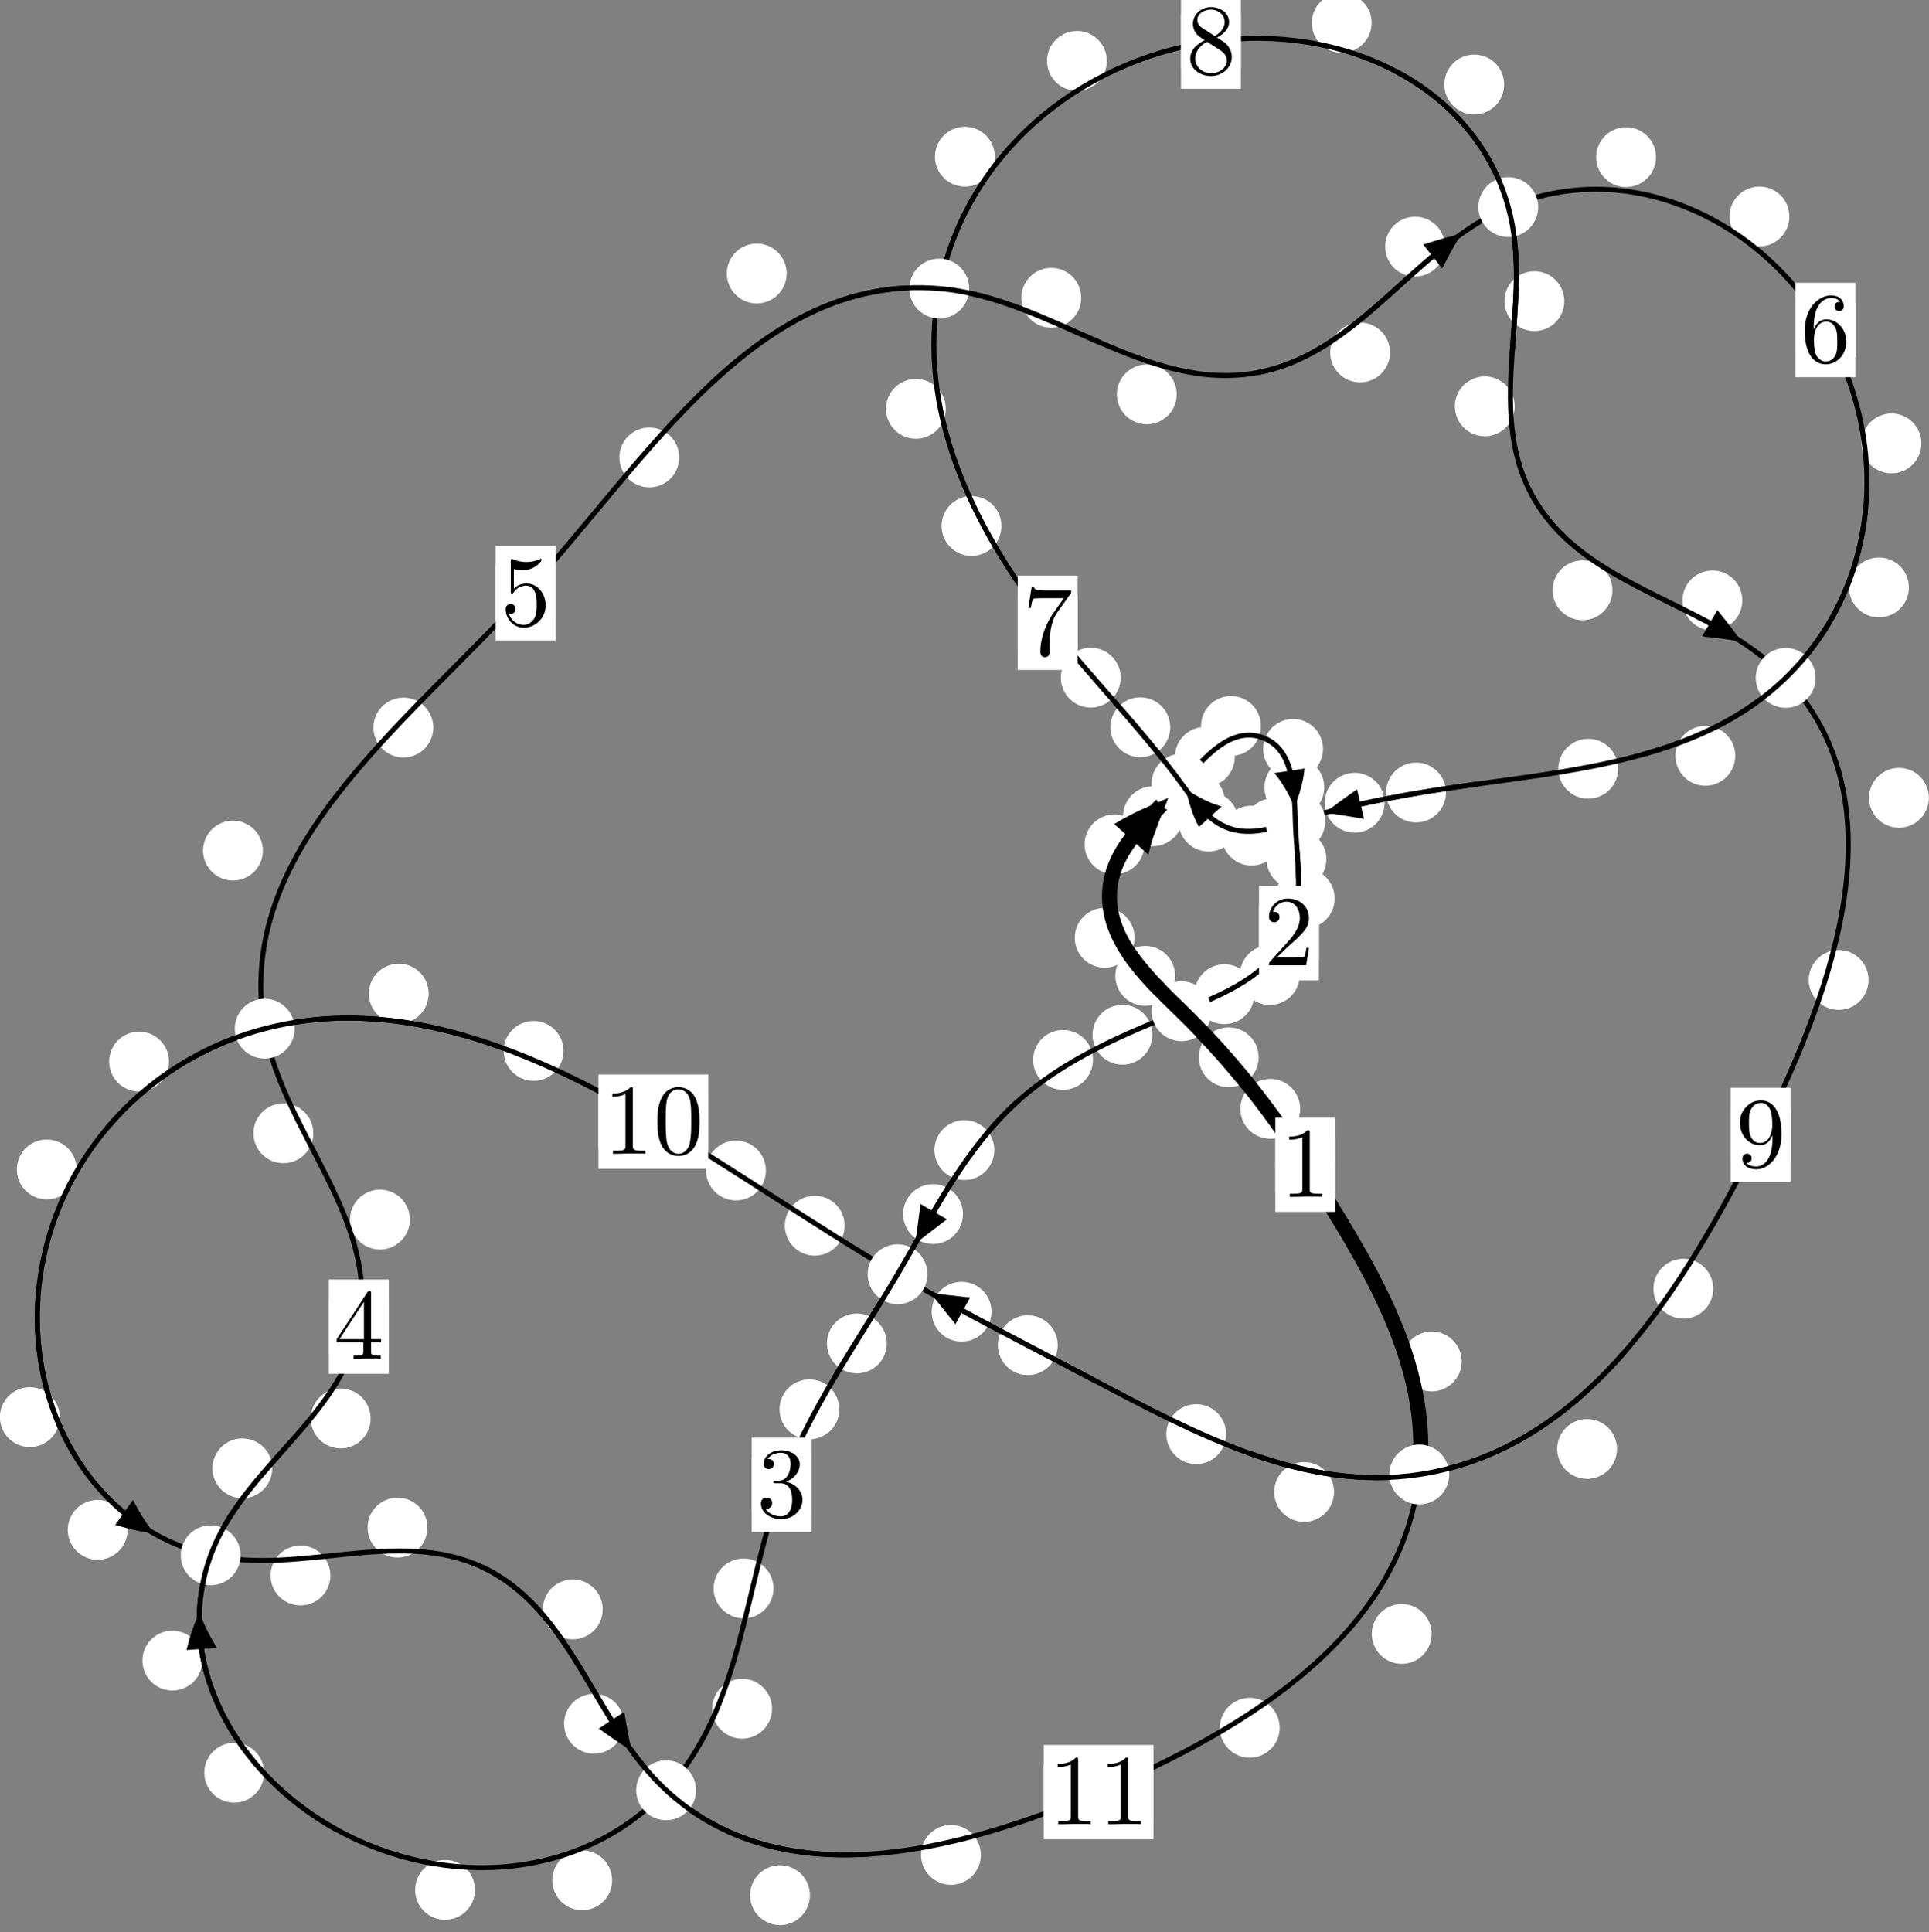 <?xml version="1.0"?>
<!-- Created by MetaPost 1.999 on 2021.07.05:2354 -->
<svg version="1.1" xmlns="http://www.w3.org/2000/svg" xmlns:xlink="http://www.w3.org/1999/xlink" width="192.653" height="192.983" viewBox="0 0 192.653 192.983">
<rect x="0" y="0" width="192.653" height="192.983" fill="#808080" stroke="none"/>
<!-- Original BoundingBox: -118.010620 -91.277008 74.642410 101.705704 -->
  <defs>
    <g transform="scale(0.01,0.01)" id="GLYPHcmr10_48">
      <path style="fill-rule: evenodd;" d="M460 -320C460 -400,455 -480,420 -554C374 -650,292 -666,250 -666C190 -666,117 -640,76 -547C44 -478,39 -400,39 -320C39 -245,43 -155,84 -79C127 2,200 22,249 22C303 22,379 1,423 -94C455 -163,460 -241,460 -320M249 -0C210 -0,151 -25,133 -121C122 -181,122 -273,122 -332C122 -396,122 -462,130 -516C149 -635,224 -644,249 -644C282 -644,348 -626,367 -527C377 -471,377 -395,377 -332C377 -257,377 -189,366 -125C351 -30,294 -0,249 -0"></path>
    </g>
    <g transform="scale(0.01,0.01)" id="GLYPHcmr10_49">
      <path style="fill-rule: evenodd;" d="M294 -640C294 -664,294 -666,271 -666C209 -602,121 -602,89 -602L89 -571C109 -571,168 -571,220 -597L220 -79C220 -43,217 -31,127 -31L95 -31L95 -0L257 -0L130 -3L217 -3L257 -3L297 -3L384 -3L419 -0L419 -31L387 -31C297 -31,294 -42,294 -79"></path>
    </g>
    <g transform="scale(0.01,0.01)" id="GLYPHcmr10_50">
      <path style="fill-rule: evenodd;" d="M127 -77L233 -180C389 -318,449 -372,449 -472C449 -586,359 -666,237 -666C124 -666,50 -574,50 -485C50 -429,100 -429,103 -429C120 -429,155 -441,155 -482C155 -508,137 -534,102 -534C94 -534,92 -534,89 -533C112 -598,166 -635,224 -635C315 -635,358 -554,358 -472C358 -392,308 -313,253 -251L61 -37C50 -26,50 -24,50 -0L421 -0L449 -174L424 -174C419 -144,412 -100,402 -85C395 -77,329 -77,307 -77"></path>
    </g>
    <g transform="scale(0.01,0.01)" id="GLYPHcmr10_51">
      <path style="fill-rule: evenodd;" d="M290 -352C372 -379,430 -449,430 -528C430 -610,342 -666,246 -666C145 -666,69 -606,69 -530C69 -497,91 -478,120 -478C151 -478,171 -500,171 -529C171 -579,124 -579,109 -579C140 -628,206 -641,242 -641C283 -641,338 -619,338 -529C338 -517,336 -459,310 -415C280 -367,246 -364,221 -363C213 -362,189 -360,182 -360C174 -359,167 -358,167 -348C167 -337,174 -337,191 -337L235 -337C317 -337,354 -269,354 -171C354 -35,285 -6,241 -6C198 -6,123 -23,88 -82C123 -77,154 -99,154 -137C154 -173,127 -193,98 -193C74 -193,42 -179,42 -135C42 -44,135 22,244 22C366 22,457 -69,457 -171C457 -253,394 -331,290 -352"></path>
    </g>
    <g transform="scale(0.01,0.01)" id="GLYPHcmr10_52">
      <path style="fill-rule: evenodd;" d="M294 -165L294 -78C294 -42,292 -31,218 -31L197 -31L197 -0L332 -0L238 -3L290 -3L332 -3L374 -3L427 -3L468 -0L468 -31L447 -31C373 -31,371 -42,371 -78L371 -165L471 -165L471 -196L371 -196L371 -651C371 -671,371 -677,355 -677C346 -677,343 -677,335 -665L28 -196L28 -165M300 -196L56 -196L300 -569"></path>
    </g>
    <g transform="scale(0.01,0.01)" id="GLYPHcmr10_53">
      <path style="fill-rule: evenodd;" d="M449 -201C449 -320,367 -420,259 -420C211 -420,168 -404,132 -369L132 -564C152 -558,185 -551,217 -551C340 -551,410 -642,410 -655C410 -661,407 -666,400 -666C399 -666,397 -666,392 -663C372 -654,323 -634,256 -634C216 -634,170 -641,123 -662C115 -665,113 -665,111 -665C101 -665,101 -657,101 -641L101 -345C101 -327,101 -319,115 -319C122 -319,124 -322,128 -328C139 -344,176 -398,257 -398C309 -398,334 -352,342 -334C358 -297,360 -258,360 -208C360 -173,360 -113,336 -71C312 -32,275 -6,229 -6C156 -6,99 -59,82 -118C85 -117,88 -116,99 -116C132 -116,149 -141,149 -165C149 -189,132 -214,99 -214C85 -214,50 -207,50 -161C50 -75,119 22,231 22C347 22,449 -74,449 -201"></path>
    </g>
    <g transform="scale(0.01,0.01)" id="GLYPHcmr10_54">
      <path style="fill-rule: evenodd;" d="M132 -328L132 -352C132 -605,256 -641,307 -641C331 -641,373 -635,395 -601C380 -601,340 -601,340 -556C340 -525,364 -510,386 -510C402 -510,432 -519,432 -558C432 -618,388 -666,305 -666C177 -666,42 -537,42 -316C42 -49,158 22,251 22C362 22,457 -72,457 -204C457 -331,368 -427,257 -427C189 -427,152 -376,132 -328M251 -6C188 -6,158 -66,152 -81C134 -128,134 -208,134 -226C134 -304,166 -404,256 -404C272 -404,318 -404,349 -342C367 -305,367 -254,367 -205C367 -157,367 -107,350 -71C320 -11,274 -6,251 -6"></path>
    </g>
    <g transform="scale(0.01,0.01)" id="GLYPHcmr10_55">
      <path style="fill-rule: evenodd;" d="M476 -609C485 -621,485 -623,485 -644L242 -644C120 -644,118 -657,114 -676L89 -676L56 -470L81 -470C84 -486,93 -549,106 -561C113 -567,191 -567,204 -567L411 -567C400 -551,321 -442,299 -409C209 -274,176 -135,176 -33C176 -23,176 22,222 22C268 22,268 -23,268 -33L268 -84C268 -139,271 -194,279 -248C283 -271,297 -357,341 -419"></path>
    </g>
    <g transform="scale(0.01,0.01)" id="GLYPHcmr10_56">
      <path style="fill-rule: evenodd;" d="M163 -457C117 -487,113 -521,113 -538C113 -599,178 -641,249 -641C322 -641,386 -589,386 -517C386 -460,347 -412,287 -377M309 -362C381 -399,430 -451,430 -517C430 -609,341 -666,250 -666C150 -666,69 -592,69 -499C69 -481,71 -436,113 -389C124 -377,161 -352,186 -335C128 -306,42 -250,42 -151C42 -45,144 22,249 22C362 22,457 -61,457 -168C457 -204,446 -249,408 -291C389 -312,373 -322,309 -362M209 -320L332 -242C360 -223,407 -193,407 -132C407 -58,332 -6,250 -6C164 -6,92 -68,92 -151C92 -209,124 -273,209 -320"></path>
    </g>
    <g transform="scale(0.01,0.01)" id="GLYPHcmr10_57">
      <path style="fill-rule: evenodd;" d="M367 -318L367 -286C367 -52,263 -6,205 -6C188 -6,134 -8,107 -42C151 -42,159 -71,159 -88C159 -119,135 -134,113 -134C97 -134,67 -125,67 -86C67 -19,121 22,206 22C335 22,457 -114,457 -329C457 -598,342 -666,253 -666C198 -666,149 -648,106 -603C65 -558,42 -516,42 -441C42 -316,130 -218,242 -218C303 -218,344 -260,367 -318M243 -241C227 -241,181 -241,150 -304C132 -341,132 -391,132 -440C132 -494,132 -541,153 -578C180 -628,218 -641,253 -641C299 -641,332 -607,349 -562C361 -530,365 -467,365 -421C365 -338,331 -241,243 -241"></path>
    </g>
  </defs>
  <path d="M129.852 110.745C129.852 109.952,129.537 109.192,128.976 108.632C128.416 108.071,127.656 107.756,126.863 107.756C126.07 107.756,125.31 108.071,124.75 108.632C124.189 109.192,123.874 109.952,123.874 110.745C123.874 111.538,124.189 112.298,124.75 112.858C125.31 113.419,126.07 113.734,126.863 113.734C127.656 113.734,128.416 113.419,128.976 112.858C129.537 112.298,129.852 111.538,129.852 110.745Z" style="fill: rgb(100%,100%,100%);stroke: none;"></path>
  <path d="M133.347 116.328C133.347 115.535,133.032 114.775,132.471 114.214C131.911 113.654,131.151 113.339,130.358 113.339C129.565 113.339,128.805 113.654,128.245 114.214C127.684 114.775,127.369 115.535,127.369 116.328C127.369 117.12,127.684 117.88,128.245 118.441C128.805 119.001,129.565 119.316,130.358 119.316C131.151 119.316,131.911 119.001,132.471 118.441C133.032 117.88,133.347 117.12,133.347 116.328Z" style="fill: rgb(100%,100%,100%);stroke: none;"></path>
  <path d="M117.365 97.465C117.365 96.672,117.05 95.912,116.49 95.351C115.929 94.791,115.169 94.476,114.376 94.476C113.584 94.476,112.824 94.791,112.263 95.351C111.703 95.912,111.388 96.672,111.388 97.465C111.388 98.257,111.703 99.018,112.263 99.578C112.824 100.139,113.584 100.454,114.376 100.454C115.169 100.454,115.929 100.139,116.49 99.578C117.05 99.018,117.365 98.257,117.365 97.465Z" style="fill: rgb(100%,100%,100%);stroke: none;"></path>
  <path d="M125.703 105.599C125.703 104.807,125.388 104.047,124.828 103.486C124.267 102.926,123.507 102.611,122.714 102.611C121.922 102.611,121.161 102.926,120.601 103.486C120.041 104.047,119.726 104.807,119.726 105.599C119.726 106.392,120.041 107.152,120.601 107.713C121.161 108.273,121.922 108.588,122.714 108.588C123.507 108.588,124.267 108.273,124.828 107.713C125.388 107.152,125.703 106.392,125.703 105.599Z" style="fill: rgb(100%,100%,100%);stroke: none;"></path>
  <path d="M114.297 84.334C114.297 83.541,113.982 82.781,113.422 82.221C112.862 81.66,112.101 81.345,111.309 81.345C110.516 81.345,109.756 81.66,109.195 82.221C108.635 82.781,108.32 83.541,108.32 84.334C108.32 85.127,108.635 85.887,109.195 86.447C109.756 87.008,110.516 87.323,111.309 87.323C112.101 87.323,112.862 87.008,113.422 86.447C113.982 85.887,114.297 85.127,114.297 84.334Z" style="fill: rgb(100%,100%,100%);stroke: none;"></path>
  <path d="M113.315 93.66C113.315 92.868,113 92.107,112.439 91.547C111.879 90.986,111.119 90.672,110.326 90.672C109.533 90.672,108.773 90.986,108.213 91.547C107.652 92.107,107.337 92.868,107.337 93.66C107.337 94.453,107.652 95.213,108.213 95.774C108.773 96.334,109.533 96.649,110.326 96.649C111.119 96.649,111.879 96.334,112.439 95.774C113 95.213,113.315 94.453,113.315 93.66Z" style="fill: rgb(100%,100%,100%);stroke: none;"></path>
  <path d="M123.322 75.595C123.322 74.802,123.007 74.042,122.446 73.482C121.886 72.921,121.126 72.606,120.333 72.606C119.54 72.606,118.78 72.921,118.22 73.482C117.659 74.042,117.344 74.802,117.344 75.595C117.344 76.388,117.659 77.148,118.22 77.708C118.78 78.269,119.54 78.584,120.333 78.584C121.126 78.584,121.886 78.269,122.446 77.708C123.007 77.148,123.322 76.388,123.322 75.595Z" style="fill: rgb(100%,100%,100%);stroke: none;"></path>
  <path d="M118.137 81.525C118.137 80.732,117.822 79.972,117.261 79.411C116.701 78.851,115.941 78.536,115.148 78.536C114.355 78.536,113.595 78.851,113.035 79.411C112.474 79.972,112.159 80.732,112.159 81.525C112.159 82.317,112.474 83.078,113.035 83.638C113.595 84.199,114.355 84.514,115.148 84.514C115.941 84.514,116.701 84.199,117.261 83.638C117.822 83.078,118.137 82.317,118.137 81.525Z" style="fill: rgb(100%,100%,100%);stroke: none;"></path>
  <path d="M132.133 74.795C132.133 74.003,131.818 73.242,131.257 72.682C130.697 72.121,129.937 71.806,129.144 71.806C128.351 71.806,127.591 72.121,127.031 72.682C126.47 73.242,126.155 74.003,126.155 74.795C126.155 75.588,126.47 76.348,127.031 76.909C127.591 77.469,128.351 77.784,129.144 77.784C129.937 77.784,130.697 77.469,131.257 76.909C131.818 76.348,132.133 75.588,132.133 74.795Z" style="fill: rgb(100%,100%,100%);stroke: none;"></path>
  <path d="M125.932 72.506C125.932 71.714,125.617 70.953,125.056 70.393C124.496 69.832,123.736 69.518,122.943 69.518C122.15 69.518,121.39 69.832,120.83 70.393C120.269 70.953,119.954 71.714,119.954 72.506C119.954 73.299,120.269 74.059,120.83 74.62C121.39 75.18,122.15 75.495,122.943 75.495C123.736 75.495,124.496 75.18,125.056 74.62C125.617 74.059,125.932 73.299,125.932 72.506Z" style="fill: rgb(100%,100%,100%);stroke: none;"></path>
  <path d="M132.467 85.811C132.467 85.018,132.152 84.258,131.591 83.698C131.031 83.137,130.271 82.822,129.478 82.822C128.685 82.822,127.925 83.137,127.365 83.698C126.804 84.258,126.489 85.018,126.489 85.811C126.489 86.604,126.804 87.364,127.365 87.924C127.925 88.485,128.685 88.8,129.478 88.8C130.271 88.8,131.031 88.485,131.591 87.924C132.152 87.364,132.467 86.604,132.467 85.811Z" style="fill: rgb(100%,100%,100%);stroke: none;"></path>
  <path d="M132.257 78.636C132.257 77.843,131.942 77.083,131.382 76.523C130.821 75.962,130.061 75.647,129.268 75.647C128.476 75.647,127.715 75.962,127.155 76.523C126.594 77.083,126.28 77.843,126.28 78.636C126.28 79.429,126.594 80.189,127.155 80.749C127.715 81.31,128.476 81.625,129.268 81.625C130.061 81.625,130.821 81.31,131.382 80.749C131.942 80.189,132.257 79.429,132.257 78.636Z" style="fill: rgb(100%,100%,100%);stroke: none;"></path>
  <path d="M129.808 97.384C129.808 96.592,129.493 95.831,128.933 95.271C128.372 94.71,127.612 94.396,126.819 94.396C126.027 94.396,125.267 94.71,124.706 95.271C124.146 95.831,123.831 96.592,123.831 97.384C123.831 98.177,124.146 98.937,124.706 99.498C125.267 100.058,126.027 100.373,126.819 100.373C127.612 100.373,128.372 100.058,128.933 99.498C129.493 98.937,129.808 98.177,129.808 97.384Z" style="fill: rgb(100%,100%,100%);stroke: none;"></path>
  <path d="M133.3 89.732C133.3 88.94,132.985 88.18,132.425 87.619C131.864 87.059,131.104 86.744,130.311 86.744C129.519 86.744,128.758 87.059,128.198 87.619C127.638 88.18,127.323 88.94,127.323 89.732C127.323 90.525,127.638 91.285,128.198 91.846C128.758 92.406,129.519 92.721,130.311 92.721C131.104 92.721,131.864 92.406,132.425 91.846C132.985 91.285,133.3 90.525,133.3 89.732Z" style="fill: rgb(100%,100%,100%);stroke: none;"></path>
  <path d="M115.091 103.345C115.091 102.552,114.776 101.792,114.215 101.232C113.655 100.671,112.895 100.356,112.102 100.356C111.309 100.356,110.549 100.671,109.989 101.232C109.428 101.792,109.113 102.552,109.113 103.345C109.113 104.138,109.428 104.898,109.989 105.458C110.549 106.019,111.309 106.334,112.102 106.334C112.895 106.334,113.655 106.019,114.215 105.458C114.776 104.898,115.091 104.138,115.091 103.345Z" style="fill: rgb(100%,100%,100%);stroke: none;"></path>
  <path d="M125.274 99.296C125.274 98.503,124.96 97.743,124.399 97.183C123.839 96.622,123.078 96.307,122.286 96.307C121.493 96.307,120.733 96.622,120.172 97.183C119.612 97.743,119.297 98.503,119.297 99.296C119.297 100.089,119.612 100.849,120.172 101.409C120.733 101.97,121.493 102.285,122.286 102.285C123.078 102.285,123.839 101.97,124.399 101.409C124.96 100.849,125.274 100.089,125.274 99.296Z" style="fill: rgb(100%,100%,100%);stroke: none;"></path>
  <path d="M99.305 114.867C99.305 114.074,98.99 113.314,98.429 112.754C97.869 112.193,97.109 111.878,96.316 111.878C95.523 111.878,94.763 112.193,94.202 112.754C93.642 113.314,93.327 114.074,93.327 114.867C93.327 115.66,93.642 116.42,94.202 116.98C94.763 117.541,95.523 117.856,96.316 117.856C97.109 117.856,97.869 117.541,98.429 116.98C98.99 116.42,99.305 115.66,99.305 114.867Z" style="fill: rgb(100%,100%,100%);stroke: none;"></path>
  <path d="M109.156 105.857C109.156 105.064,108.841 104.304,108.281 103.744C107.72 103.183,106.96 102.868,106.167 102.868C105.375 102.868,104.615 103.183,104.054 103.744C103.494 104.304,103.179 105.064,103.179 105.857C103.179 106.65,103.494 107.41,104.054 107.97C104.615 108.531,105.375 108.846,106.167 108.846C106.96 108.846,107.72 108.531,108.281 107.97C108.841 107.41,109.156 106.65,109.156 105.857Z" style="fill: rgb(100%,100%,100%);stroke: none;"></path>
  <path d="M88.565 134.178C88.565 133.386,88.25 132.626,87.69 132.065C87.129 131.505,86.369 131.19,85.576 131.19C84.784 131.19,84.023 131.505,83.463 132.065C82.902 132.626,82.588 133.386,82.588 134.178C82.588 134.971,82.902 135.731,83.463 136.292C84.023 136.852,84.784 137.167,85.576 137.167C86.369 137.167,87.129 136.852,87.69 136.292C88.25 135.731,88.565 134.971,88.565 134.178Z" style="fill: rgb(100%,100%,100%);stroke: none;"></path>
  <path d="M96.176 121.255C96.176 120.463,95.861 119.703,95.301 119.142C94.74 118.582,93.98 118.267,93.187 118.267C92.395 118.267,91.634 118.582,91.074 119.142C90.514 119.703,90.199 120.463,90.199 121.255C90.199 122.048,90.514 122.808,91.074 123.369C91.634 123.929,92.395 124.244,93.187 124.244C93.98 124.244,94.74 123.929,95.301 123.369C95.861 122.808,96.176 122.048,96.176 121.255Z" style="fill: rgb(100%,100%,100%);stroke: none;"></path>
  <path d="M77.249 158.645C77.249 157.852,76.934 157.092,76.373 156.531C75.813 155.971,75.053 155.656,74.26 155.656C73.467 155.656,72.707 155.971,72.147 156.531C71.586 157.092,71.271 157.852,71.271 158.645C71.271 159.437,71.586 160.197,72.147 160.758C72.707 161.318,73.467 161.633,74.26 161.633C75.053 161.633,75.813 161.318,76.373 160.758C76.934 160.197,77.249 159.437,77.249 158.645Z" style="fill: rgb(100%,100%,100%);stroke: none;"></path>
  <path d="M83.829 140.759C83.829 139.967,83.514 139.207,82.954 138.646C82.393 138.086,81.633 137.771,80.841 137.771C80.048 137.771,79.288 138.086,78.727 138.646C78.167 139.207,77.852 139.967,77.852 140.759C77.852 141.552,78.167 142.312,78.727 142.873C79.288 143.433,80.048 143.748,80.841 143.748C81.633 143.748,82.393 143.433,82.954 142.873C83.514 142.312,83.829 141.552,83.829 140.759Z" style="fill: rgb(100%,100%,100%);stroke: none;"></path>
  <path d="M61.132 187.798C61.132 187.005,60.817 186.245,60.257 185.685C59.696 185.124,58.936 184.809,58.143 184.809C57.351 184.809,56.591 185.124,56.03 185.685C55.47 186.245,55.155 187.005,55.155 187.798C55.155 188.591,55.47 189.351,56.03 189.911C56.591 190.472,57.351 190.787,58.143 190.787C58.936 190.787,59.696 190.472,60.257 189.911C60.817 189.351,61.132 188.591,61.132 187.798Z" style="fill: rgb(100%,100%,100%);stroke: none;"></path>
  <path d="M77.106 170.661C77.106 169.869,76.791 169.108,76.231 168.548C75.67 167.987,74.91 167.673,74.117 167.673C73.325 167.673,72.564 167.987,72.004 168.548C71.443 169.108,71.128 169.869,71.128 170.661C71.128 171.454,71.443 172.214,72.004 172.775C72.564 173.335,73.325 173.65,74.117 173.65C74.91 173.65,75.67 173.335,76.231 172.775C76.791 172.214,77.106 171.454,77.106 170.661Z" style="fill: rgb(100%,100%,100%);stroke: none;"></path>
  <path d="M26.379 177.052C26.379 176.26,26.064 175.5,25.504 174.939C24.944 174.379,24.183 174.064,23.391 174.064C22.598 174.064,21.838 174.379,21.277 174.939C20.717 175.5,20.402 176.26,20.402 177.052C20.402 177.845,20.717 178.605,21.277 179.166C21.838 179.726,22.598 180.041,23.391 180.041C24.183 180.041,24.944 179.726,25.504 179.166C26.064 178.605,26.379 177.845,26.379 177.052Z" style="fill: rgb(100%,100%,100%);stroke: none;"></path>
  <path d="M47.438 188.758C47.438 187.965,47.123 187.205,46.562 186.644C46.002 186.084,45.242 185.769,44.449 185.769C43.656 185.769,42.896 186.084,42.336 186.644C41.775 187.205,41.46 187.965,41.46 188.758C41.46 189.55,41.775 190.311,42.336 190.871C42.896 191.432,43.656 191.747,44.449 191.747C45.242 191.747,46.002 191.432,46.562 190.871C47.123 190.311,47.438 189.55,47.438 188.758Z" style="fill: rgb(100%,100%,100%);stroke: none;"></path>
  <path d="M27.191 146.652C27.191 145.859,26.876 145.099,26.316 144.539C25.755 143.978,24.995 143.663,24.203 143.663C23.41 143.663,22.65 143.978,22.089 144.539C21.529 145.099,21.214 145.859,21.214 146.652C21.214 147.445,21.529 148.205,22.089 148.765C22.65 149.326,23.41 149.641,24.203 149.641C24.995 149.641,25.755 149.326,26.316 148.765C26.876 148.205,27.191 147.445,27.191 146.652Z" style="fill: rgb(100%,100%,100%);stroke: none;"></path>
  <path d="M20.202 165.853C20.202 165.06,19.887 164.3,19.327 163.74C18.766 163.179,18.006 162.864,17.213 162.864C16.421 162.864,15.661 163.179,15.1 163.74C14.54 164.3,14.225 165.06,14.225 165.853C14.225 166.646,14.54 167.406,15.1 167.966C15.661 168.527,16.421 168.842,17.213 168.842C18.006 168.842,18.766 168.527,19.327 167.966C19.887 167.406,20.202 166.646,20.202 165.853Z" style="fill: rgb(100%,100%,100%);stroke: none;"></path>
  <path d="M40.937 121.808C40.937 121.016,40.622 120.255,40.062 119.695C39.502 119.134,38.741 118.819,37.949 118.819C37.156 118.819,36.396 119.134,35.835 119.695C35.275 120.255,34.96 121.016,34.96 121.808C34.96 122.601,35.275 123.361,35.835 123.922C36.396 124.482,37.156 124.797,37.949 124.797C38.741 124.797,39.502 124.482,40.062 123.922C40.622 123.361,40.937 122.601,40.937 121.808Z" style="fill: rgb(100%,100%,100%);stroke: none;"></path>
  <path d="M37.016 141.673C37.016 140.881,36.701 140.12,36.14 139.56C35.58 138.999,34.82 138.684,34.027 138.684C33.234 138.684,32.474 138.999,31.914 139.56C31.353 140.12,31.038 140.881,31.038 141.673C31.038 142.466,31.353 143.226,31.914 143.787C32.474 144.347,33.234 144.662,34.027 144.662C34.82 144.662,35.58 144.347,36.14 143.787C36.701 143.226,37.016 142.466,37.016 141.673Z" style="fill: rgb(100%,100%,100%);stroke: none;"></path>
  <path d="M26.257 84.957C26.257 84.164,25.942 83.404,25.381 82.843C24.821 82.283,24.061 81.968,23.268 81.968C22.475 81.968,21.715 82.283,21.155 82.843C20.594 83.404,20.279 84.164,20.279 84.957C20.279 85.749,20.594 86.509,21.155 87.07C21.715 87.63,22.475 87.945,23.268 87.945C24.061 87.945,24.821 87.63,25.381 87.07C25.942 86.509,26.257 85.749,26.257 84.957Z" style="fill: rgb(100%,100%,100%);stroke: none;"></path>
  <path d="M31.291 113.19C31.291 112.397,30.976 111.637,30.415 111.076C29.855 110.516,29.095 110.201,28.302 110.201C27.509 110.201,26.749 110.516,26.189 111.076C25.628 111.637,25.313 112.397,25.313 113.19C25.313 113.982,25.628 114.743,26.189 115.303C26.749 115.864,27.509 116.178,28.302 116.178C29.095 116.178,29.855 115.864,30.415 115.303C30.976 114.743,31.291 113.982,31.291 113.19Z" style="fill: rgb(100%,100%,100%);stroke: none;"></path>
  <path d="M67.837 45.688C67.837 44.895,67.522 44.135,66.961 43.574C66.401 43.014,65.641 42.699,64.848 42.699C64.055 42.699,63.295 43.014,62.735 43.574C62.174 44.135,61.859 44.895,61.859 45.688C61.859 46.48,62.174 47.24,62.735 47.801C63.295 48.361,64.055 48.676,64.848 48.676C65.641 48.676,66.401 48.361,66.961 47.801C67.522 47.24,67.837 46.48,67.837 45.688Z" style="fill: rgb(100%,100%,100%);stroke: none;"></path>
  <path d="M43.275 72.664C43.275 71.872,42.96 71.112,42.4 70.551C41.839 69.991,41.079 69.676,40.287 69.676C39.494 69.676,38.734 69.991,38.173 70.551C37.613 71.112,37.298 71.872,37.298 72.664C37.298 73.457,37.613 74.217,38.173 74.778C38.734 75.338,39.494 75.653,40.287 75.653C41.079 75.653,41.839 75.338,42.4 74.778C42.96 74.217,43.275 73.457,43.275 72.664Z" style="fill: rgb(100%,100%,100%);stroke: none;"></path>
  <path d="M107.979 29.743C107.979 28.95,107.664 28.19,107.103 27.63C106.543 27.069,105.783 26.754,104.99 26.754C104.197 26.754,103.437 27.069,102.877 27.63C102.316 28.19,102.001 28.95,102.001 29.743C102.001 30.536,102.316 31.296,102.877 31.856C103.437 32.417,104.197 32.732,104.99 32.732C105.783 32.732,106.543 32.417,107.103 31.856C107.664 31.296,107.979 30.536,107.979 29.743Z" style="fill: rgb(100%,100%,100%);stroke: none;"></path>
  <path d="M78.566 27.317C78.566 26.524,78.251 25.764,77.69 25.204C77.13 24.643,76.37 24.328,75.577 24.328C74.784 24.328,74.024 24.643,73.464 25.204C72.903 25.764,72.588 26.524,72.588 27.317C72.588 28.11,72.903 28.87,73.464 29.43C74.024 29.991,74.784 30.306,75.577 30.306C76.37 30.306,77.13 29.991,77.69 29.43C78.251 28.87,78.566 28.11,78.566 27.317Z" style="fill: rgb(100%,100%,100%);stroke: none;"></path>
  <path d="M138.825 35.205C138.825 34.412,138.51 33.652,137.949 33.091C137.389 32.531,136.629 32.216,135.836 32.216C135.043 32.216,134.283 32.531,133.723 33.091C133.162 33.652,132.847 34.412,132.847 35.205C132.847 35.997,133.162 36.758,133.723 37.318C134.283 37.878,135.043 38.193,135.836 38.193C136.629 38.193,137.389 37.878,137.949 37.318C138.51 36.758,138.825 35.997,138.825 35.205Z" style="fill: rgb(100%,100%,100%);stroke: none;"></path>
  <path d="M117.522 39.389C117.522 38.596,117.207 37.836,116.646 37.276C116.086 36.715,115.325 36.4,114.533 36.4C113.74 36.4,112.98 36.715,112.419 37.276C111.859 37.836,111.544 38.596,111.544 39.389C111.544 40.182,111.859 40.942,112.419 41.503C112.98 42.063,113.74 42.378,114.533 42.378C115.325 42.378,116.086 42.063,116.646 41.503C117.207 40.942,117.522 40.182,117.522 39.389Z" style="fill: rgb(100%,100%,100%);stroke: none;"></path>
  <path d="M165.389 15.695C165.389 14.902,165.074 14.142,164.513 13.581C163.953 13.021,163.193 12.706,162.4 12.706C161.607 12.706,160.847 13.021,160.287 13.581C159.726 14.142,159.411 14.902,159.411 15.695C159.411 16.487,159.726 17.247,160.287 17.808C160.847 18.368,161.607 18.683,162.4 18.683C163.193 18.683,163.953 18.368,164.513 17.808C165.074 17.247,165.389 16.487,165.389 15.695Z" style="fill: rgb(100%,100%,100%);stroke: none;"></path>
  <path d="M144.315 24.631C144.315 23.839,144 23.079,143.44 22.518C142.879 21.958,142.119 21.643,141.326 21.643C140.534 21.643,139.773 21.958,139.213 22.518C138.653 23.079,138.338 23.839,138.338 24.631C138.338 25.424,138.653 26.184,139.213 26.745C139.773 27.305,140.534 27.62,141.326 27.62C142.119 27.62,142.879 27.305,143.44 26.745C144 26.184,144.315 25.424,144.315 24.631Z" style="fill: rgb(100%,100%,100%);stroke: none;"></path>
  <path d="M191.894 44.289C191.894 43.496,191.579 42.736,191.018 42.175C190.458 41.615,189.698 41.3,188.905 41.3C188.112 41.3,187.352 41.615,186.792 42.175C186.231 42.736,185.916 43.496,185.916 44.289C185.916 45.081,186.231 45.841,186.792 46.402C187.352 46.962,188.112 47.277,188.905 47.277C189.698 47.277,190.458 46.962,191.018 46.402C191.579 45.841,191.894 45.081,191.894 44.289Z" style="fill: rgb(100%,100%,100%);stroke: none;"></path>
  <path d="M178.708 21.623C178.708 20.83,178.393 20.07,177.832 19.51C177.272 18.949,176.512 18.634,175.719 18.634C174.926 18.634,174.166 18.949,173.606 19.51C173.045 20.07,172.73 20.83,172.73 21.623C172.73 22.416,173.045 23.176,173.606 23.736C174.166 24.297,174.926 24.612,175.719 24.612C176.512 24.612,177.272 24.297,177.832 23.736C178.393 23.176,178.708 22.416,178.708 21.623Z" style="fill: rgb(100%,100%,100%);stroke: none;"></path>
  <path d="M173.305 75.486C173.305 74.694,172.99 73.933,172.429 73.373C171.869 72.813,171.109 72.498,170.316 72.498C169.523 72.498,168.763 72.813,168.203 73.373C167.642 73.933,167.327 74.694,167.327 75.486C167.327 76.279,167.642 77.039,168.203 77.6C168.763 78.16,169.523 78.475,170.316 78.475C171.109 78.475,171.869 78.16,172.429 77.6C172.99 77.039,173.305 76.279,173.305 75.486Z" style="fill: rgb(100%,100%,100%);stroke: none;"></path>
  <path d="M190.647 58.67C190.647 57.878,190.332 57.117,189.772 56.557C189.211 55.996,188.451 55.682,187.658 55.682C186.866 55.682,186.105 55.996,185.545 56.557C184.984 57.117,184.67 57.878,184.67 58.67C184.67 59.463,184.984 60.223,185.545 60.784C186.105 61.344,186.866 61.659,187.658 61.659C188.451 61.659,189.211 61.344,189.772 60.784C190.332 60.223,190.647 59.463,190.647 58.67Z" style="fill: rgb(100%,100%,100%);stroke: none;"></path>
  <path d="M144.414 79.153C144.414 78.36,144.099 77.6,143.538 77.039C142.978 76.479,142.218 76.164,141.425 76.164C140.632 76.164,139.872 76.479,139.312 77.039C138.751 77.6,138.436 78.36,138.436 79.153C138.436 79.945,138.751 80.706,139.312 81.266C139.872 81.826,140.632 82.141,141.425 82.141C142.218 82.141,142.978 81.826,143.538 81.266C144.099 80.706,144.414 79.945,144.414 79.153Z" style="fill: rgb(100%,100%,100%);stroke: none;"></path>
  <path d="M161.608 76.781C161.608 75.988,161.293 75.228,160.732 74.668C160.172 74.107,159.412 73.792,158.619 73.792C157.826 73.792,157.066 74.107,156.506 74.668C155.945 75.228,155.63 75.988,155.63 76.781C155.63 77.574,155.945 78.334,156.506 78.894C157.066 79.455,157.826 79.77,158.619 79.77C159.412 79.77,160.172 79.455,160.732 78.894C161.293 78.334,161.608 77.574,161.608 76.781Z" style="fill: rgb(100%,100%,100%);stroke: none;"></path>
  <path d="M130.215 82.693C130.215 81.901,129.9 81.141,129.339 80.58C128.779 80.02,128.019 79.705,127.226 79.705C126.433 79.705,125.673 80.02,125.113 80.58C124.552 81.141,124.237 81.901,124.237 82.693C124.237 83.486,124.552 84.246,125.113 84.807C125.673 85.367,126.433 85.682,127.226 85.682C128.019 85.682,128.779 85.367,129.339 84.807C129.9 84.246,130.215 83.486,130.215 82.693Z" style="fill: rgb(100%,100%,100%);stroke: none;"></path>
  <path d="M138.279 80.176C138.279 79.383,137.964 78.623,137.404 78.062C136.843 77.502,136.083 77.187,135.29 77.187C134.498 77.187,133.738 77.502,133.177 78.062C132.617 78.623,132.302 79.383,132.302 80.176C132.302 80.968,132.617 81.729,133.177 82.289C133.738 82.85,134.498 83.164,135.29 83.164C136.083 83.164,136.843 82.85,137.404 82.289C137.964 81.729,138.279 80.968,138.279 80.176Z" style="fill: rgb(100%,100%,100%);stroke: none;"></path>
  <path d="M123.684 82.059C123.684 81.266,123.369 80.506,122.809 79.946C122.248 79.385,121.488 79.07,120.695 79.07C119.902 79.07,119.142 79.385,118.582 79.946C118.021 80.506,117.706 81.266,117.706 82.059C117.706 82.852,118.021 83.612,118.582 84.172C119.142 84.733,119.902 85.048,120.695 85.048C121.488 85.048,122.248 84.733,122.809 84.172C123.369 83.612,123.684 82.852,123.684 82.059Z" style="fill: rgb(100%,100%,100%);stroke: none;"></path>
  <path d="M127.981 83.46C127.981 82.667,127.666 81.907,127.105 81.347C126.545 80.786,125.785 80.471,124.992 80.471C124.199 80.471,123.439 80.786,122.879 81.347C122.318 81.907,122.003 82.667,122.003 83.46C122.003 84.253,122.318 85.013,122.879 85.573C123.439 86.134,124.199 86.449,124.992 86.449C125.785 86.449,126.545 86.134,127.105 85.573C127.666 85.013,127.981 84.253,127.981 83.46Z" style="fill: rgb(100%,100%,100%);stroke: none;"></path>
  <path d="M116.874 72.637C116.874 71.844,116.559 71.084,115.998 70.523C115.438 69.963,114.678 69.648,113.885 69.648C113.092 69.648,112.332 69.963,111.772 70.523C111.211 71.084,110.896 71.844,110.896 72.637C110.896 73.429,111.211 74.189,111.772 74.75C112.332 75.31,113.092 75.625,113.885 75.625C114.678 75.625,115.438 75.31,115.998 74.75C116.559 74.189,116.874 73.429,116.874 72.637Z" style="fill: rgb(100%,100%,100%);stroke: none;"></path>
  <path d="M122.327 80.093C122.327 79.3,122.012 78.54,121.452 77.98C120.891 77.419,120.131 77.104,119.338 77.104C118.546 77.104,117.785 77.419,117.225 77.98C116.664 78.54,116.35 79.3,116.35 80.093C116.35 80.886,116.664 81.646,117.225 82.206C117.785 82.767,118.546 83.082,119.338 83.082C120.131 83.082,120.891 82.767,121.452 82.206C122.012 81.646,122.327 80.886,122.327 80.093Z" style="fill: rgb(100%,100%,100%);stroke: none;"></path>
  <path d="M100.015 52.532C100.015 51.739,99.7 50.979,99.139 50.418C98.579 49.858,97.819 49.543,97.026 49.543C96.233 49.543,95.473 49.858,94.913 50.418C94.352 50.979,94.037 51.739,94.037 52.532C94.037 53.324,94.352 54.085,94.913 54.645C95.473 55.206,96.233 55.521,97.026 55.521C97.819 55.521,98.579 55.206,99.139 54.645C99.7 54.085,100.015 53.324,100.015 52.532Z" style="fill: rgb(100%,100%,100%);stroke: none;"></path>
  <path d="M111.924 67.683C111.924 66.89,111.609 66.13,111.049 65.569C110.488 65.009,109.728 64.694,108.935 64.694C108.143 64.694,107.382 65.009,106.822 65.569C106.262 66.13,105.947 66.89,105.947 67.683C105.947 68.475,106.262 69.236,106.822 69.796C107.382 70.356,108.143 70.671,108.935 70.671C109.728 70.671,110.488 70.356,111.049 69.796C111.609 69.236,111.924 68.475,111.924 67.683Z" style="fill: rgb(100%,100%,100%);stroke: none;"></path>
  <path d="M99.353 15.648C99.353 14.855,99.038 14.095,98.478 13.535C97.918 12.974,97.157 12.659,96.365 12.659C95.572 12.659,94.812 12.974,94.251 13.535C93.691 14.095,93.376 14.855,93.376 15.648C93.376 16.441,93.691 17.201,94.251 17.761C94.812 18.322,95.572 18.637,96.365 18.637C97.157 18.637,97.918 18.322,98.478 17.761C99.038 17.201,99.353 16.441,99.353 15.648Z" style="fill: rgb(100%,100%,100%);stroke: none;"></path>
  <path d="M94.462 40.834C94.462 40.041,94.147 39.281,93.587 38.72C93.026 38.16,92.266 37.845,91.474 37.845C90.681 37.845,89.921 38.16,89.36 38.72C88.8 39.281,88.485 40.041,88.485 40.834C88.485 41.626,88.8 42.387,89.36 42.947C89.921 43.508,90.681 43.823,91.474 43.823C92.266 43.823,93.026 43.508,93.587 42.947C94.147 42.387,94.462 41.626,94.462 40.834Z" style="fill: rgb(100%,100%,100%);stroke: none;"></path>
  <path d="M136.989 2.283C136.989 1.49,136.674 0.73,136.113 0.17C135.553 -0.391,134.793 -0.706,134 -0.706C133.207 -0.706,132.447 -0.391,131.887 0.17C131.326 0.73,131.011 1.49,131.011 2.283C131.011 3.076,131.326 3.836,131.887 4.396C132.447 4.957,133.207 5.272,134 5.272C134.793 5.272,135.553 4.957,136.113 4.396C136.674 3.836,136.989 3.076,136.989 2.283Z" style="fill: rgb(100%,100%,100%);stroke: none;"></path>
  <path d="M110.545 6.08C110.545 5.287,110.23 4.527,109.669 3.967C109.109 3.406,108.349 3.091,107.556 3.091C106.763 3.091,106.003 3.406,105.443 3.967C104.882 4.527,104.567 5.287,104.567 6.08C104.567 6.873,104.882 7.633,105.443 8.193C106.003 8.754,106.763 9.069,107.556 9.069C108.349 9.069,109.109 8.754,109.669 8.193C110.23 7.633,110.545 6.873,110.545 6.08Z" style="fill: rgb(100%,100%,100%);stroke: none;"></path>
  <path d="M156.231 30.079C156.231 29.286,155.916 28.526,155.356 27.966C154.795 27.405,154.035 27.09,153.243 27.09C152.45 27.09,151.69 27.405,151.129 27.966C150.569 28.526,150.254 29.286,150.254 30.079C150.254 30.872,150.569 31.632,151.129 32.192C151.69 32.753,152.45 33.068,153.243 33.068C154.035 33.068,154.795 32.753,155.356 32.192C155.916 31.632,156.231 30.872,156.231 30.079Z" style="fill: rgb(100%,100%,100%);stroke: none;"></path>
  <path d="M150.224 8.438C150.224 7.645,149.909 6.885,149.348 6.325C148.788 5.764,148.028 5.449,147.235 5.449C146.442 5.449,145.682 5.764,145.122 6.325C144.561 6.885,144.246 7.645,144.246 8.438C144.246 9.231,144.561 9.991,145.122 10.551C145.682 11.112,146.442 11.427,147.235 11.427C148.028 11.427,148.788 11.112,149.348 10.551C149.909 9.991,150.224 9.231,150.224 8.438Z" style="fill: rgb(100%,100%,100%);stroke: none;"></path>
  <path d="M161.038 58.949C161.038 58.157,160.723 57.396,160.162 56.836C159.602 56.275,158.842 55.961,158.049 55.961C157.256 55.961,156.496 56.275,155.936 56.836C155.375 57.396,155.06 58.157,155.06 58.949C155.06 59.742,155.375 60.502,155.936 61.063C156.496 61.623,157.256 61.938,158.049 61.938C158.842 61.938,159.602 61.623,160.162 61.063C160.723 60.502,161.038 59.742,161.038 58.949Z" style="fill: rgb(100%,100%,100%);stroke: none;"></path>
  <path d="M151.274 40.588C151.274 39.795,150.959 39.035,150.399 38.475C149.838 37.914,149.078 37.599,148.285 37.599C147.493 37.599,146.733 37.914,146.172 38.475C145.612 39.035,145.297 39.795,145.297 40.588C145.297 41.381,145.612 42.141,146.172 42.701C146.733 43.262,147.493 43.577,148.285 43.577C149.078 43.577,149.838 43.262,150.399 42.701C150.959 42.141,151.274 41.381,151.274 40.588Z" style="fill: rgb(100%,100%,100%);stroke: none;"></path>
  <path d="M192.642 79.684C192.642 78.892,192.327 78.131,191.767 77.571C191.207 77.01,190.446 76.695,189.654 76.695C188.861 76.695,188.101 77.01,187.54 77.571C186.98 78.131,186.665 78.892,186.665 79.684C186.665 80.477,186.98 81.237,187.54 81.798C188.101 82.358,188.861 82.673,189.654 82.673C190.446 82.673,191.207 82.358,191.767 81.798C192.327 81.237,192.642 80.477,192.642 79.684Z" style="fill: rgb(100%,100%,100%);stroke: none;"></path>
  <path d="M174.009 59.962C174.009 59.17,173.694 58.41,173.134 57.849C172.573 57.289,171.813 56.974,171.02 56.974C170.228 56.974,169.467 57.289,168.907 57.849C168.346 58.41,168.032 59.17,168.032 59.962C168.032 60.755,168.346 61.515,168.907 62.076C169.467 62.636,170.228 62.951,171.02 62.951C171.813 62.951,172.573 62.636,173.134 62.076C173.694 61.515,174.009 60.755,174.009 59.962Z" style="fill: rgb(100%,100%,100%);stroke: none;"></path>
  <path d="M171.106 128.712C171.106 127.919,170.791 127.159,170.231 126.598C169.67 126.038,168.91 125.723,168.118 125.723C167.325 125.723,166.565 126.038,166.004 126.598C165.444 127.159,165.129 127.919,165.129 128.712C165.129 129.504,165.444 130.265,166.004 130.825C166.565 131.386,167.325 131.7,168.118 131.7C168.91 131.7,169.67 131.386,170.231 130.825C170.791 130.265,171.106 129.504,171.106 128.712Z" style="fill: rgb(100%,100%,100%);stroke: none;"></path>
  <path d="M186.621 97.875C186.621 97.082,186.306 96.322,185.745 95.761C185.185 95.201,184.425 94.886,183.632 94.886C182.839 94.886,182.079 95.201,181.519 95.761C180.958 96.322,180.643 97.082,180.643 97.875C180.643 98.667,180.958 99.427,181.519 99.988C182.079 100.548,182.839 100.863,183.632 100.863C184.425 100.863,185.185 100.548,185.745 99.988C186.306 99.427,186.621 98.667,186.621 97.875Z" style="fill: rgb(100%,100%,100%);stroke: none;"></path>
  <path d="M133.233 149.013C133.233 148.22,132.918 147.46,132.357 146.899C131.797 146.339,131.037 146.024,130.244 146.024C129.451 146.024,128.691 146.339,128.131 146.899C127.57 147.46,127.255 148.22,127.255 149.013C127.255 149.805,127.57 150.565,128.131 151.126C128.691 151.686,129.451 152.001,130.244 152.001C131.037 152.001,131.797 151.686,132.357 151.126C132.918 150.565,133.233 149.805,133.233 149.013Z" style="fill: rgb(100%,100%,100%);stroke: none;"></path>
  <path d="M161.495 144.717C161.495 143.925,161.18 143.165,160.62 142.604C160.059 142.044,159.299 141.729,158.507 141.729C157.714 141.729,156.954 142.044,156.393 142.604C155.833 143.165,155.518 143.925,155.518 144.717C155.518 145.51,155.833 146.27,156.393 146.831C156.954 147.391,157.714 147.706,158.507 147.706C159.299 147.706,160.059 147.391,160.62 146.831C161.18 146.27,161.495 145.51,161.495 144.717Z" style="fill: rgb(100%,100%,100%);stroke: none;"></path>
  <path d="M105.636 134.354C105.636 133.561,105.321 132.801,104.761 132.241C104.2 131.68,103.44 131.365,102.648 131.365C101.855 131.365,101.095 131.68,100.534 132.241C99.974 132.801,99.659 133.561,99.659 134.354C99.659 135.147,99.974 135.907,100.534 136.467C101.095 137.028,101.855 137.343,102.648 137.343C103.44 137.343,104.2 137.028,104.761 136.467C105.321 135.907,105.636 135.147,105.636 134.354Z" style="fill: rgb(100%,100%,100%);stroke: none;"></path>
  <path d="M122.46 143.235C122.46 142.443,122.145 141.683,121.584 141.122C121.024 140.562,120.264 140.247,119.471 140.247C118.678 140.247,117.918 140.562,117.358 141.122C116.797 141.683,116.482 142.443,116.482 143.235C116.482 144.028,116.797 144.788,117.358 145.349C117.918 145.909,118.678 146.224,119.471 146.224C120.264 146.224,121.024 145.909,121.584 145.349C122.145 144.788,122.46 144.028,122.46 143.235Z" style="fill: rgb(100%,100%,100%);stroke: none;"></path>
  <path d="M84.361 122.417C84.361 121.624,84.046 120.864,83.485 120.303C82.925 119.743,82.164 119.428,81.372 119.428C80.579 119.428,79.819 119.743,79.258 120.303C78.698 120.864,78.383 121.624,78.383 122.417C78.383 123.209,78.698 123.97,79.258 124.53C79.819 125.091,80.579 125.406,81.372 125.406C82.164 125.406,82.925 125.091,83.485 124.53C84.046 123.97,84.361 123.209,84.361 122.417Z" style="fill: rgb(100%,100%,100%);stroke: none;"></path>
  <path d="M99.024 131.013C99.024 130.22,98.709 129.46,98.148 128.899C97.588 128.339,96.828 128.024,96.035 128.024C95.242 128.024,94.482 128.339,93.922 128.899C93.361 129.46,93.046 130.22,93.046 131.013C93.046 131.805,93.361 132.566,93.922 133.126C94.482 133.687,95.242 134.001,96.035 134.001C96.828 134.001,97.588 133.687,98.148 133.126C98.709 132.566,99.024 131.805,99.024 131.013Z" style="fill: rgb(100%,100%,100%);stroke: none;"></path>
  <path d="M56.279 104.96C56.279 104.167,55.964 103.407,55.404 102.847C54.843 102.286,54.083 101.971,53.29 101.971C52.498 101.971,51.738 102.286,51.177 102.847C50.617 103.407,50.302 104.167,50.302 104.96C50.302 105.753,50.617 106.513,51.177 107.073C51.738 107.634,52.498 107.949,53.29 107.949C54.083 107.949,54.843 107.634,55.404 107.073C55.964 106.513,56.279 105.753,56.279 104.96Z" style="fill: rgb(100%,100%,100%);stroke: none;"></path>
  <path d="M76.492 116.906C76.492 116.113,76.177 115.353,75.616 114.793C75.056 114.232,74.296 113.917,73.503 113.917C72.71 113.917,71.95 114.232,71.39 114.793C70.829 115.353,70.514 116.113,70.514 116.906C70.514 117.699,70.829 118.459,71.39 119.019C71.95 119.58,72.71 119.895,73.503 119.895C74.296 119.895,75.056 119.58,75.616 119.019C76.177 118.459,76.492 117.699,76.492 116.906Z" style="fill: rgb(100%,100%,100%);stroke: none;"></path>
  <path d="M16.875 106.023C16.875 105.231,16.56 104.471,15.999 103.91C15.439 103.35,14.679 103.035,13.886 103.035C13.093 103.035,12.333 103.35,11.773 103.91C11.212 104.471,10.897 105.231,10.897 106.023C10.897 106.816,11.212 107.576,11.773 108.137C12.333 108.697,13.093 109.012,13.886 109.012C14.679 109.012,15.439 108.697,15.999 108.137C16.56 107.576,16.875 106.816,16.875 106.023Z" style="fill: rgb(100%,100%,100%);stroke: none;"></path>
  <path d="M42.817 99.238C42.817 98.445,42.502 97.685,41.941 97.125C41.381 96.564,40.621 96.249,39.828 96.249C39.035 96.249,38.275 96.564,37.715 97.125C37.154 97.685,36.839 98.445,36.839 99.238C36.839 100.031,37.154 100.791,37.715 101.351C38.275 101.912,39.035 102.227,39.828 102.227C40.621 102.227,41.381 101.912,41.941 101.351C42.502 100.791,42.817 100.031,42.817 99.238Z" style="fill: rgb(100%,100%,100%);stroke: none;"></path>
  <path d="M5.967 141.539C5.967 140.746,5.652 139.986,5.091 139.426C4.531 138.865,3.771 138.55,2.978 138.55C2.185 138.55,1.425 138.865,0.865 139.426C0.304 139.986,-0.011 140.746,-0.011 141.539C-0.011 142.332,0.304 143.092,0.865 143.652C1.425 144.213,2.185 144.528,2.978 144.528C3.771 144.528,4.531 144.213,5.091 143.652C5.652 143.092,5.967 142.332,5.967 141.539Z" style="fill: rgb(100%,100%,100%);stroke: none;"></path>
  <path d="M7.658 116.798C7.658 116.005,7.343 115.245,6.782 114.685C6.222 114.124,5.462 113.809,4.669 113.809C3.876 113.809,3.116 114.124,2.555 114.685C1.995 115.245,1.68 116.005,1.68 116.798C1.68 117.591,1.995 118.351,2.555 118.911C3.116 119.472,3.876 119.787,4.669 119.787C5.462 119.787,6.222 119.472,6.782 118.911C7.343 118.351,7.658 117.591,7.658 116.798Z" style="fill: rgb(100%,100%,100%);stroke: none;"></path>
  <path d="M33 157.352C33 156.559,32.685 155.799,32.125 155.239C31.564 154.678,30.804 154.363,30.011 154.363C29.219 154.363,28.459 154.678,27.898 155.239C27.338 155.799,27.023 156.559,27.023 157.352C27.023 158.145,27.338 158.905,27.898 159.465C28.459 160.026,29.219 160.341,30.011 160.341C30.804 160.341,31.564 160.026,32.125 159.465C32.685 158.905,33 158.145,33 157.352Z" style="fill: rgb(100%,100%,100%);stroke: none;"></path>
  <path d="M12.743 152.795C12.743 152.002,12.428 151.242,11.868 150.681C11.307 150.121,10.547 149.806,9.754 149.806C8.962 149.806,8.201 150.121,7.641 150.681C7.08 151.242,6.766 152.002,6.766 152.795C6.766 153.587,7.08 154.347,7.641 154.908C8.201 155.468,8.962 155.783,9.754 155.783C10.547 155.783,11.307 155.468,11.868 154.908C12.428 154.347,12.743 153.587,12.743 152.795Z" style="fill: rgb(100%,100%,100%);stroke: none;"></path>
  <path d="M60.195 160.736C60.195 159.943,59.88 159.183,59.32 158.623C58.759 158.062,57.999 157.747,57.206 157.747C56.414 157.747,55.653 158.062,55.093 158.623C54.532 159.183,54.217 159.943,54.217 160.736C54.217 161.529,54.532 162.289,55.093 162.849C55.653 163.41,56.414 163.725,57.206 163.725C57.999 163.725,58.759 163.41,59.32 162.849C59.88 162.289,60.195 161.529,60.195 160.736Z" style="fill: rgb(100%,100%,100%);stroke: none;"></path>
  <path d="M42.692 152.569C42.692 151.776,42.377 151.016,41.816 150.456C41.256 149.895,40.496 149.58,39.703 149.58C38.91 149.58,38.15 149.895,37.59 150.456C37.029 151.016,36.714 151.776,36.714 152.569C36.714 153.362,37.029 154.122,37.59 154.682C38.15 155.243,38.91 155.558,39.703 155.558C40.496 155.558,41.256 155.243,41.816 154.682C42.377 154.122,42.692 153.362,42.692 152.569Z" style="fill: rgb(100%,100%,100%);stroke: none;"></path>
  <path d="M80.889 189.288C80.889 188.496,80.574 187.735,80.013 187.175C79.453 186.614,78.693 186.3,77.9 186.3C77.107 186.3,76.347 186.614,75.787 187.175C75.226 187.735,74.911 188.496,74.911 189.288C74.911 190.081,75.226 190.841,75.787 191.402C76.347 191.962,77.107 192.277,77.9 192.277C78.693 192.277,79.453 191.962,80.013 191.402C80.574 190.841,80.889 190.081,80.889 189.288Z" style="fill: rgb(100%,100%,100%);stroke: none;"></path>
  <path d="M62.311 172.165C62.311 171.372,61.996 170.612,61.436 170.051C60.875 169.491,60.115 169.176,59.322 169.176C58.53 169.176,57.77 169.491,57.209 170.051C56.649 170.612,56.334 171.372,56.334 172.165C56.334 172.957,56.649 173.718,57.209 174.278C57.77 174.839,58.53 175.153,59.322 175.153C60.115 175.153,60.875 174.839,61.436 174.278C61.996 173.718,62.311 172.957,62.311 172.165Z" style="fill: rgb(100%,100%,100%);stroke: none;"></path>
  <path d="M127.803 172.565C127.803 171.772,127.488 171.012,126.927 170.452C126.367 169.891,125.607 169.576,124.814 169.576C124.021 169.576,123.261 169.891,122.701 170.452C122.14 171.012,121.825 171.772,121.825 172.565C121.825 173.358,122.14 174.118,122.701 174.678C123.261 175.239,124.021 175.554,124.814 175.554C125.607 175.554,126.367 175.239,126.927 174.678C127.488 174.118,127.803 173.358,127.803 172.565Z" style="fill: rgb(100%,100%,100%);stroke: none;"></path>
  <path d="M97.962 185.265C97.962 184.472,97.647 183.712,97.087 183.151C96.527 182.591,95.766 182.276,94.974 182.276C94.181 182.276,93.421 182.591,92.86 183.151C92.3 183.712,91.985 184.472,91.985 185.265C91.985 186.057,92.3 186.818,92.86 187.378C93.421 187.939,94.181 188.253,94.974 188.253C95.766 188.253,96.527 187.939,97.087 187.378C97.647 186.818,97.962 186.057,97.962 185.265Z" style="fill: rgb(100%,100%,100%);stroke: none;"></path>
  <path d="M145.98 135.979C145.98 135.186,145.665 134.426,145.105 133.866C144.544 133.305,143.784 132.99,142.992 132.99C142.199 132.99,141.439 133.305,140.878 133.866C140.318 134.426,140.003 135.186,140.003 135.979C140.003 136.772,140.318 137.532,140.878 138.092C141.439 138.653,142.199 138.968,142.992 138.968C143.784 138.968,144.544 138.653,145.105 138.092C145.665 137.532,145.98 136.772,145.98 135.979Z" style="fill: rgb(100%,100%,100%);stroke: none;"></path>
  <path d="M142.981 163.191C142.981 162.399,142.666 161.639,142.106 161.078C141.545 160.518,140.785 160.203,139.993 160.203C139.2 160.203,138.44 160.518,137.879 161.078C137.319 161.639,137.004 162.399,137.004 163.191C137.004 163.984,137.319 164.744,137.879 165.305C138.44 165.865,139.2 166.18,139.993 166.18C140.785 166.18,141.545 165.865,142.106 165.305C142.666 164.744,142.981 163.984,142.981 163.191Z" style="fill: rgb(100%,100%,100%);stroke: none;"></path>
  <path d="M130.358 116.328C126.863 110.745,122.714 105.599,118 101C114.376 97.465,110.326 93.66,110.851 88.675C111.309 84.334,115.148 81.525,118 78.263C120.333 75.595,122.943 72.506,126.108 73.674C129.144 74.795,129.268 78.636,129.367 82.025C129.478 85.811,130.311 89.732,128.73 93.198C126.819 97.384,122.286 99.296,118 101C112.102 103.345,106.167 105.857,101.476 110.147C96.316 114.867,93.187 121.255,89.646 127.268C85.576 134.178,80.841 140.759,78.068 148.296C74.26 158.645,74.117 170.661,66.526 178.805C58.143 187.798,44.449 188.758,33.525 182.686C23.391 177.052,17.213 165.853,21.042 155.334C24.203 146.652,34.027 141.673,35.838 132.502C37.949 121.808,28.302 113.19,26.439 102.74C23.268 84.957,40.287 72.664,52.492 59.259C64.848 45.688,75.577 27.317,93.807 28.821C104.99 29.743,114.533 39.389,125.776 37.181C135.836 35.205,141.326 24.631,150.634 20.684C162.4 15.695,175.719 21.623,182.314 32.959C188.905 44.289,187.658 58.67,178.338 67.708C170.316 75.486,158.619 76.781,147.57 78.305C141.425 79.153,135.29 80.176,129.367 82.025C127.226 82.693,124.992 83.46,122.855 82.763C120.695 82.059,119.338 80.093,118 78.263C113.885 72.637,108.935 67.683,104.628 62.203C97.026 52.532,91.474 40.834,93.807 28.821C96.365 15.648,107.556 6.08,120.94 4.158C134 2.283,147.235 8.438,150.634 20.684C153.243 30.079,148.285 40.588,152.936 49.333C158.049 58.949,171.02 59.962,178.338 67.708C189.654 79.684,183.632 97.875,175.845 113.353C168.118 128.712,158.507 144.717,141.748 147.264C130.244 149.013,119.471 143.235,109.196 137.811C102.648 134.354,96.035 131.013,89.646 127.268C81.372 122.417,73.503 116.906,65.246 112.026C53.29 104.96,39.828 99.238,26.439 102.74C13.886 106.023,4.669 116.798,3.786 129.712C2.978 141.539,9.754 152.795,21.042 155.334C30.011 157.352,39.703 152.569,48.152 156.511C57.206 160.736,59.322 172.165,66.526 178.805C77.9 189.288,94.974 185.265,109.718 178.99C124.814 172.565,139.993 163.191,141.748 147.264C142.992 135.979,136.376 125.94,130.358 116.328" style="stroke:rgb(0%,0%,0%); stroke-width: 0.498;stroke-linecap: round;stroke-linejoin: round;stroke-miterlimit: 10;fill: none;"></path>
  <path d="M130.358 116.328C126.863 110.745,122.714 105.599,118 101C114.376 97.465,110.326 93.66,110.851 88.675C111.309 84.334,115.148 81.525,118 78.263" style="stroke:rgb(0%,0%,0%); stroke-width: 1.494;stroke-linecap: round;stroke-linejoin: round;stroke-miterlimit: 10;fill: none;"></path>
  <path d="M141.748 147.264C142.992 135.979,136.376 125.94,130.358 116.328" style="stroke:rgb(0%,0%,0%); stroke-width: 1.494;stroke-linecap: round;stroke-linejoin: round;stroke-miterlimit: 10;fill: none;"></path>
  <path d="M120.989 101C120.989 100.207,120.674 99.447,120.113 98.887C119.553 98.326,118.793 98.011,118 98.011C117.207 98.011,116.447 98.326,115.887 98.887C115.326 99.447,115.011 100.207,115.011 101C115.011 101.793,115.326 102.553,115.887 103.113C116.447 103.674,117.207 103.989,118 103.989C118.793 103.989,119.553 103.674,120.113 103.113C120.674 102.553,120.989 101.793,120.989 101Z" style="fill: rgb(100%,100%,100%);stroke: none;"></path>
  <path d="M124.636 108.295C122.573 105.736,120.357 103.3,118 101C116.188 99.232,114.27 97.397,112.87 95.381" style="stroke:rgb(0%,0%,0%); stroke-width: 1.494;stroke-linecap: round;stroke-linejoin: round;stroke-miterlimit: 10;fill: none;"></path>
  <path d="M132.356 82.025C132.356 81.232,132.041 80.472,131.481 79.912C130.92 79.351,130.16 79.036,129.367 79.036C128.575 79.036,127.815 79.351,127.254 79.912C126.694 80.472,126.379 81.232,126.379 82.025C126.379 82.818,126.694 83.578,127.254 84.138C127.815 84.699,128.575 85.014,129.367 85.014C130.16 85.014,130.92 84.699,131.481 84.138C132.041 83.578,132.356 82.818,132.356 82.025Z" style="fill: rgb(100%,100%,100%);stroke: none;"></path>
  <path d="M128.839 76.999C129.262 78.523,129.318 80.33,129.367 82.025C129.423 83.918,129.659 85.845,129.683 87.732" style="stroke:rgb(0%,0%,0%); stroke-width: 0.498;stroke-linecap: round;stroke-linejoin: round;stroke-miterlimit: 10;fill: none;"></path>
  <path d="M92.635 127.268C92.635 126.475,92.32 125.715,91.76 125.154C91.199 124.594,90.439 124.279,89.646 124.279C88.854 124.279,88.094 124.594,87.533 125.154C86.973 125.715,86.658 126.475,86.658 127.268C86.658 128.06,86.973 128.82,87.533 129.381C88.094 129.941,88.854 130.256,89.646 130.256C90.439 130.256,91.199 129.941,91.76 129.381C92.32 128.82,92.635 128.06,92.635 127.268Z" style="fill: rgb(100%,100%,100%);stroke: none;"></path>
  <path d="M94.954 118.223C93.084 121.161,91.417 124.262,89.646 127.268C87.611 130.723,85.41 134.096,83.371 137.547" style="stroke:rgb(0%,0%,0%); stroke-width: 0.498;stroke-linecap: round;stroke-linejoin: round;stroke-miterlimit: 10;fill: none;"></path>
  <path d="M24.031 155.334C24.031 154.542,23.716 153.781,23.156 153.221C22.595 152.66,21.835 152.346,21.042 152.346C20.25 152.346,19.489 152.66,18.929 153.221C18.369 153.781,18.054 154.542,18.054 155.334C18.054 156.127,18.369 156.887,18.929 157.448C19.489 158.008,20.25 158.323,21.042 158.323C21.835 158.323,22.595 158.008,23.156 157.448C23.716 156.887,24.031 156.127,24.031 155.334Z" style="fill: rgb(100%,100%,100%);stroke: none;"></path>
  <path d="M22.047 170.842C19.715 166.023,19.128 160.594,21.042 155.334C22.622 150.993,25.869 147.578,28.946 144.101" style="stroke:rgb(0%,0%,0%); stroke-width: 0.498;stroke-linecap: round;stroke-linejoin: round;stroke-miterlimit: 10;fill: none;"></path>
  <path d="M96.795 28.821C96.795 28.028,96.48 27.268,95.92 26.707C95.359 26.147,94.599 25.832,93.807 25.832C93.014 25.832,92.254 26.147,91.693 26.707C91.133 27.268,90.818 28.028,90.818 28.821C90.818 29.613,91.133 30.373,91.693 30.934C92.254 31.494,93.014 31.809,93.807 31.809C94.599 31.809,95.359 31.494,95.92 30.934C96.48 30.373,96.795 29.613,96.795 28.821Z" style="fill: rgb(100%,100%,100%);stroke: none;"></path>
  <path d="M70.947 38.387C77.452 32.286,84.692 28.069,93.807 28.821C99.398 29.282,104.58 31.924,109.769 34.175" style="stroke:rgb(0%,0%,0%); stroke-width: 0.498;stroke-linecap: round;stroke-linejoin: round;stroke-miterlimit: 10;fill: none;"></path>
  <path d="M181.327 67.708C181.327 66.915,181.012 66.155,180.451 65.594C179.891 65.034,179.131 64.719,178.338 64.719C177.545 64.719,176.785 65.034,176.225 65.594C175.664 66.155,175.349 66.915,175.349 67.708C175.349 68.5,175.664 69.26,176.225 69.821C176.785 70.381,177.545 70.696,178.338 70.696C179.131 70.696,179.891 70.381,180.451 69.821C181.012 69.26,181.327 68.5,181.327 67.708Z" style="fill: rgb(100%,100%,100%);stroke: none;"></path>
  <path d="M186.293 51.193C185.64 57.334,182.998 63.189,178.338 67.708C174.327 71.597,169.397 73.865,164.089 75.352" style="stroke:rgb(0%,0%,0%); stroke-width: 0.498;stroke-linecap: round;stroke-linejoin: round;stroke-miterlimit: 10;fill: none;"></path>
  <path d="M120.989 78.263C120.989 77.47,120.674 76.71,120.113 76.15C119.553 75.589,118.793 75.274,118 75.274C117.207 75.274,116.447 75.589,115.887 76.15C115.326 76.71,115.011 77.47,115.011 78.263C115.011 79.056,115.326 79.816,115.887 80.376C116.447 80.937,117.207 81.252,118 81.252C118.793 81.252,119.553 80.937,120.113 80.376C120.674 79.816,120.989 79.056,120.989 78.263Z" style="fill: rgb(100%,100%,100%);stroke: none;"></path>
  <path d="M120.119 80.935C119.343 80.127,118.669 79.178,118 78.263C115.942 75.45,113.676 72.805,111.386 70.178" style="stroke:rgb(0%,0%,0%); stroke-width: 0.498;stroke-linecap: round;stroke-linejoin: round;stroke-miterlimit: 10;fill: none;"></path>
  <path d="M153.623 20.684C153.623 19.891,153.308 19.131,152.748 18.571C152.187 18.01,151.427 17.695,150.634 17.695C149.842 17.695,149.082 18.01,148.521 18.571C147.961 19.131,147.646 19.891,147.646 20.684C147.646 21.477,147.961 22.237,148.521 22.797C149.082 23.358,149.842 23.673,150.634 23.673C151.427 23.673,152.187 23.358,152.748 22.797C153.308 22.237,153.623 21.477,153.623 20.684Z" style="fill: rgb(100%,100%,100%);stroke: none;"></path>
  <path d="M139.41 7.126C144.776 9.961,148.935 14.561,150.634 20.684C151.938 25.381,151.351 30.357,151.019 35.252" style="stroke:rgb(0%,0%,0%); stroke-width: 0.498;stroke-linecap: round;stroke-linejoin: round;stroke-miterlimit: 10;fill: none;"></path>
  <path d="M144.737 147.264C144.737 146.472,144.422 145.711,143.861 145.151C143.301 144.59,142.541 144.276,141.748 144.276C140.955 144.276,140.195 144.59,139.635 145.151C139.074 145.711,138.759 146.472,138.759 147.264C138.759 148.057,139.074 148.817,139.635 149.378C140.195 149.938,140.955 150.253,141.748 150.253C142.541 150.253,143.301 149.938,143.861 149.378C144.422 148.817,144.737 148.057,144.737 147.264Z" style="fill: rgb(100%,100%,100%);stroke: none;"></path>
  <path d="M162.183 135.113C156.72 141.353,150.127 145.991,141.748 147.264C135.996 148.138,130.427 147.131,125.011 145.227" style="stroke:rgb(0%,0%,0%); stroke-width: 0.498;stroke-linecap: round;stroke-linejoin: round;stroke-miterlimit: 10;fill: none;"></path>
  <path d="M29.428 102.74C29.428 101.947,29.113 101.187,28.552 100.627C27.992 100.066,27.231 99.751,26.439 99.751C25.646 99.751,24.886 100.066,24.325 100.627C23.765 101.187,23.45 101.947,23.45 102.74C23.45 103.533,23.765 104.293,24.325 104.853C24.886 105.414,25.646 105.729,26.439 105.729C27.231 105.729,27.992 105.414,28.552 104.853C29.113 104.293,29.428 103.533,29.428 102.74Z" style="fill: rgb(100%,100%,100%);stroke: none;"></path>
  <path d="M46.38 103.42C39.846 101.544,33.133 100.989,26.439 102.74C20.162 104.382,14.72 107.896,10.736 112.615" style="stroke:rgb(0%,0%,0%); stroke-width: 0.498;stroke-linecap: round;stroke-linejoin: round;stroke-miterlimit: 10;fill: none;"></path>
  <path d="M69.515 178.805C69.515 178.012,69.2 177.252,68.64 176.692C68.079 176.131,67.319 175.816,66.526 175.816C65.734 175.816,64.973 176.131,64.413 176.692C63.853 177.252,63.538 178.012,63.538 178.805C63.538 179.598,63.853 180.358,64.413 180.918C64.973 181.479,65.734 181.794,66.526 181.794C67.319 181.794,68.079 181.479,68.64 180.918C69.2 180.358,69.515 179.598,69.515 178.805Z" style="fill: rgb(100%,100%,100%);stroke: none;"></path>
  <path d="M58.033 166.752C60.594 170.968,62.924 175.485,66.526 178.805C72.213 184.047,79.325 185.662,86.858 185.182" style="stroke:rgb(0%,0%,0%); stroke-width: 0.498;stroke-linecap: round;stroke-linejoin: round;stroke-miterlimit: 10;fill: none;"></path>
  <path d="M110.851 88.675C111.217 85.202,113.748 82.71,116.205 80.182" style="stroke:rgb(0%,0%,0%); stroke-width: 0.498;stroke-linecap: round;stroke-linejoin: round;stroke-miterlimit: 10;fill: none;"></path>
  <path d="M114.546 84.898C114.937 83.321,115.581 81.752,116.205 80.182C114.653 80.85,113.089 81.505,111.697 82.344Z" style="stroke:rgb(0%,0%,0%); stroke-width: 0.498;fill: rgb(0%,0%,0%);"></path>
  <path d="M110.851 88.675C111.217 85.202,113.748 82.71,116.205 80.182" style="stroke:rgb(0%,0%,0%); stroke-width: 0.498;stroke-linecap: round;stroke-linejoin: round;stroke-miterlimit: 10;fill: none;"></path>
  <path d="M115.129 82.982C115.456 82.048,115.834 81.115,116.205 80.182C115.283 80.579,114.356 80.971,113.464 81.4Z" style="stroke:rgb(0%,0%,0%); stroke-width: 0.498;fill: rgb(0%,0%,0%);"></path>
  <path d="M126.108 73.674C128.537 74.571,129.102 77.208,129.282 79.963" style="stroke:rgb(0%,0%,0%); stroke-width: 0.498;stroke-linecap: round;stroke-linejoin: round;stroke-miterlimit: 10;fill: none;"></path>
  <path d="M127.736 77.391C128.322 78.139,128.824 79.033,129.282 79.963C129.615 78.981,129.892 77.995,130.007 77.052Z" style="stroke:rgb(0%,0%,0%); stroke-width: 0.498;fill: rgb(0%,0%,0%);"></path>
  <path d="M101.476 110.147C97.348 113.923,94.52 118.767,91.741 123.632" style="stroke:rgb(0%,0%,0%); stroke-width: 0.498;stroke-linecap: round;stroke-linejoin: round;stroke-miterlimit: 10;fill: none;"></path>
  <path d="M92.133 120.657C91.995 121.647,91.867 122.639,91.741 123.632C92.532 123.019,93.324 122.408,94.121 121.806Z" style="stroke:rgb(0%,0%,0%); stroke-width: 0.498;fill: rgb(0%,0%,0%);"></path>
  <path d="M33.525 182.686C25.418 178.179,19.843 170.11,19.897 161.677" style="stroke:rgb(0%,0%,0%); stroke-width: 0.498;stroke-linecap: round;stroke-linejoin: round;stroke-miterlimit: 10;fill: none;"></path>
  <path d="M21.241 164.36C20.726 163.503,20.276 162.608,19.897 161.677C19.507 162.603,19.192 163.554,18.951 164.524Z" style="stroke:rgb(0%,0%,0%); stroke-width: 0.498;fill: rgb(0%,0%,0%);"></path>
  <path d="M125.776 37.181C133.824 35.6,138.947 28.517,145.441 23.726" style="stroke:rgb(0%,0%,0%); stroke-width: 0.498;stroke-linecap: round;stroke-linejoin: round;stroke-miterlimit: 10;fill: none;"></path>
  <path d="M143.983 26.348C144.445 25.456,144.926 24.579,145.441 23.726C144.474 23.965,143.513 24.245,142.556 24.549Z" style="stroke:rgb(0%,0%,0%); stroke-width: 0.498;fill: rgb(0%,0%,0%);"></path>
  <path d="M147.57 78.305C142.654 78.983,137.745 79.774,132.945 81.009" style="stroke:rgb(0%,0%,0%); stroke-width: 0.498;stroke-linecap: round;stroke-linejoin: round;stroke-miterlimit: 10;fill: none;"></path>
  <path d="M135.374 79.249C134.555 79.822,133.744 80.408,132.945 81.009C133.935 81.15,134.923 81.308,135.907 81.483Z" style="stroke:rgb(0%,0%,0%); stroke-width: 0.498;fill: rgb(0%,0%,0%);"></path>
  <path d="M122.855 82.763C121.127 82.2,119.913 80.829,118.811 79.366" style="stroke:rgb(0%,0%,0%); stroke-width: 0.498;stroke-linecap: round;stroke-linejoin: round;stroke-miterlimit: 10;fill: none;"></path>
  <path d="M121.519 80.657C120.585 80.359,119.687 79.882,118.811 79.366C119.066 80.351,119.363 81.322,119.813 82.194Z" style="stroke:rgb(0%,0%,0%); stroke-width: 0.498;fill: rgb(0%,0%,0%);"></path>
  <path d="M152.936 49.333C157.026 57.026,166.146 59.213,173.377 63.746" style="stroke:rgb(0%,0%,0%); stroke-width: 0.498;stroke-linecap: round;stroke-linejoin: round;stroke-miterlimit: 10;fill: none;"></path>
  <path d="M170.403 63.351C171.403 63.454,172.396 63.58,173.377 63.746C172.8 62.935,172.187 62.143,171.554 61.364Z" style="stroke:rgb(0%,0%,0%); stroke-width: 0.498;fill: rgb(0%,0%,0%);"></path>
  <path d="M109.196 137.811C103.957 135.046,98.677 132.354,93.504 129.47" style="stroke:rgb(0%,0%,0%); stroke-width: 0.498;stroke-linecap: round;stroke-linejoin: round;stroke-miterlimit: 10;fill: none;"></path>
  <path d="M96.486 129.8C95.491 129.695,94.497 129.586,93.504 129.47C94.125 130.254,94.75 131.035,95.38 131.812Z" style="stroke:rgb(0%,0%,0%); stroke-width: 0.498;fill: rgb(0%,0%,0%);"></path>
  <path d="M3.786 129.712C3.14 139.174,7.347 148.27,14.836 152.83" style="stroke:rgb(0%,0%,0%); stroke-width: 0.498;stroke-linecap: round;stroke-linejoin: round;stroke-miterlimit: 10;fill: none;"></path>
  <path d="M11.912 152.157C12.867 152.449,13.843 152.675,14.836 152.83C14.243 152.018,13.712 151.168,13.244 150.287Z" style="stroke:rgb(0%,0%,0%); stroke-width: 0.498;fill: rgb(0%,0%,0%);"></path>
  <path d="M48.152 156.511C55.395 159.891,58.198 167.881,62.718 174.342" style="stroke:rgb(0%,0%,0%); stroke-width: 0.498;stroke-linecap: round;stroke-linejoin: round;stroke-miterlimit: 10;fill: none;"></path>
  <path d="M60.239 172.652C61.054 173.238,61.878 173.807,62.718 174.342C62.503 173.369,62.323 172.385,62.16 171.394Z" style="stroke:rgb(0%,0%,0%); stroke-width: 0.498;fill: rgb(0%,0%,0%);"></path>
  <path d="M127.367 119.038L133.348 119.038L133.348 111.617L127.367 111.617Z" style="fill: rgb(100%,100%,100%);stroke: none;"></path>
  <path d="M127.367 121.038L133.348 121.038L133.348 113.617L127.367 113.617Z" style="fill: rgb(100%,100%,100%);stroke: none;"></path>
  <g transform="translate(127.867 119.538)" style="fill: rgb(0%,0%,0%);">
    <use xlink:href="#GLYPHcmr10_49"></use>
  </g>
  <path d="M125.739 95.908L131.72 95.908L131.72 88.488L125.739 88.488Z" style="fill: rgb(100%,100%,100%);stroke: none;"></path>
  <path d="M125.739 97.908L131.72 97.908L131.72 90.488L125.739 90.488Z" style="fill: rgb(100%,100%,100%);stroke: none;"></path>
  <g transform="translate(126.239 96.408)" style="fill: rgb(0%,0%,0%);">
    <use xlink:href="#GLYPHcmr10_50"></use>
  </g>
  <path d="M75.077 151.006L81.058 151.006L81.058 143.586L75.077 143.586Z" style="fill: rgb(100%,100%,100%);stroke: none;"></path>
  <path d="M75.077 153.006L81.058 153.006L81.058 145.586L75.077 145.586Z" style="fill: rgb(100%,100%,100%);stroke: none;"></path>
  <g transform="translate(75.577 151.506)" style="fill: rgb(0%,0%,0%);">
    <use xlink:href="#GLYPHcmr10_51"></use>
  </g>
  <path d="M32.847 135.212L38.828 135.212L38.828 127.792L32.847 127.792Z" style="fill: rgb(100%,100%,100%);stroke: none;"></path>
  <path d="M32.847 137.212L38.828 137.212L38.828 129.792L32.847 129.792Z" style="fill: rgb(100%,100%,100%);stroke: none;"></path>
  <g transform="translate(33.347 135.712)" style="fill: rgb(0%,0%,0%);">
    <use xlink:href="#GLYPHcmr10_52"></use>
  </g>
  <path d="M49.501 61.969L55.483 61.969L55.483 54.548L49.501 54.548Z" style="fill: rgb(100%,100%,100%);stroke: none;"></path>
  <path d="M49.501 63.969L55.483 63.969L55.483 56.548L49.501 56.548Z" style="fill: rgb(100%,100%,100%);stroke: none;"></path>
  <g transform="translate(50.001 62.469)" style="fill: rgb(0%,0%,0%);">
    <use xlink:href="#GLYPHcmr10_53"></use>
  </g>
  <path d="M179.323 35.669L185.304 35.669L185.304 28.248L179.323 28.248Z" style="fill: rgb(100%,100%,100%);stroke: none;"></path>
  <path d="M179.323 37.669L185.304 37.669L185.304 30.248L179.323 30.248Z" style="fill: rgb(100%,100%,100%);stroke: none;"></path>
  <g transform="translate(179.823 36.169)" style="fill: rgb(0%,0%,0%);">
    <use xlink:href="#GLYPHcmr10_54"></use>
  </g>
  <path d="M101.638 64.914L107.619 64.914L107.619 57.493L101.638 57.493Z" style="fill: rgb(100%,100%,100%);stroke: none;"></path>
  <path d="M101.638 66.914L107.619 66.914L107.619 59.493L101.638 59.493Z" style="fill: rgb(100%,100%,100%);stroke: none;"></path>
  <g transform="translate(102.138 65.414)" style="fill: rgb(0%,0%,0%);">
    <use xlink:href="#GLYPHcmr10_55"></use>
  </g>
  <path d="M117.95 6.868L123.931 6.868L123.931 -0.552L117.95 -0.552Z" style="fill: rgb(100%,100%,100%);stroke: none;"></path>
  <path d="M117.95 8.868L123.931 8.868L123.931 1.448L117.95 1.448Z" style="fill: rgb(100%,100%,100%);stroke: none;"></path>
  <g transform="translate(118.45 7.368)" style="fill: rgb(0%,0%,0%);">
    <use xlink:href="#GLYPHcmr10_56"></use>
  </g>
  <path d="M172.854 116.063L178.835 116.063L178.835 108.643L172.854 108.643Z" style="fill: rgb(100%,100%,100%);stroke: none;"></path>
  <path d="M172.854 118.063L178.835 118.063L178.835 110.643L172.854 110.643Z" style="fill: rgb(100%,100%,100%);stroke: none;"></path>
  <g transform="translate(173.354 116.563)" style="fill: rgb(0%,0%,0%);">
    <use xlink:href="#GLYPHcmr10_57"></use>
  </g>
  <path d="M59.764 114.736L70.727 114.736L70.727 107.316L59.764 107.316Z" style="fill: rgb(100%,100%,100%);stroke: none;"></path>
  <path d="M59.764 116.736L70.727 116.736L70.727 109.316L59.764 109.316Z" style="fill: rgb(100%,100%,100%);stroke: none;"></path>
  <g transform="translate(60.264 115.236)" style="fill: rgb(0%,0%,0%);">
    <use xlink:href="#GLYPHcmr10_49"></use>
    <use xlink:href="#GLYPHcmr10_48" x="5"></use>
  </g>
  <path d="M104.236 181.7L115.199 181.7L115.199 174.28L104.236 174.28Z" style="fill: rgb(100%,100%,100%);stroke: none;"></path>
  <path d="M104.236 183.7L115.199 183.7L115.199 176.28L104.236 176.28Z" style="fill: rgb(100%,100%,100%);stroke: none;"></path>
  <g transform="translate(104.736 182.2)" style="fill: rgb(0%,0%,0%);">
    <use xlink:href="#GLYPHcmr10_49"></use>
    <use xlink:href="#GLYPHcmr10_49" x="5"></use>
  </g>
</svg>
